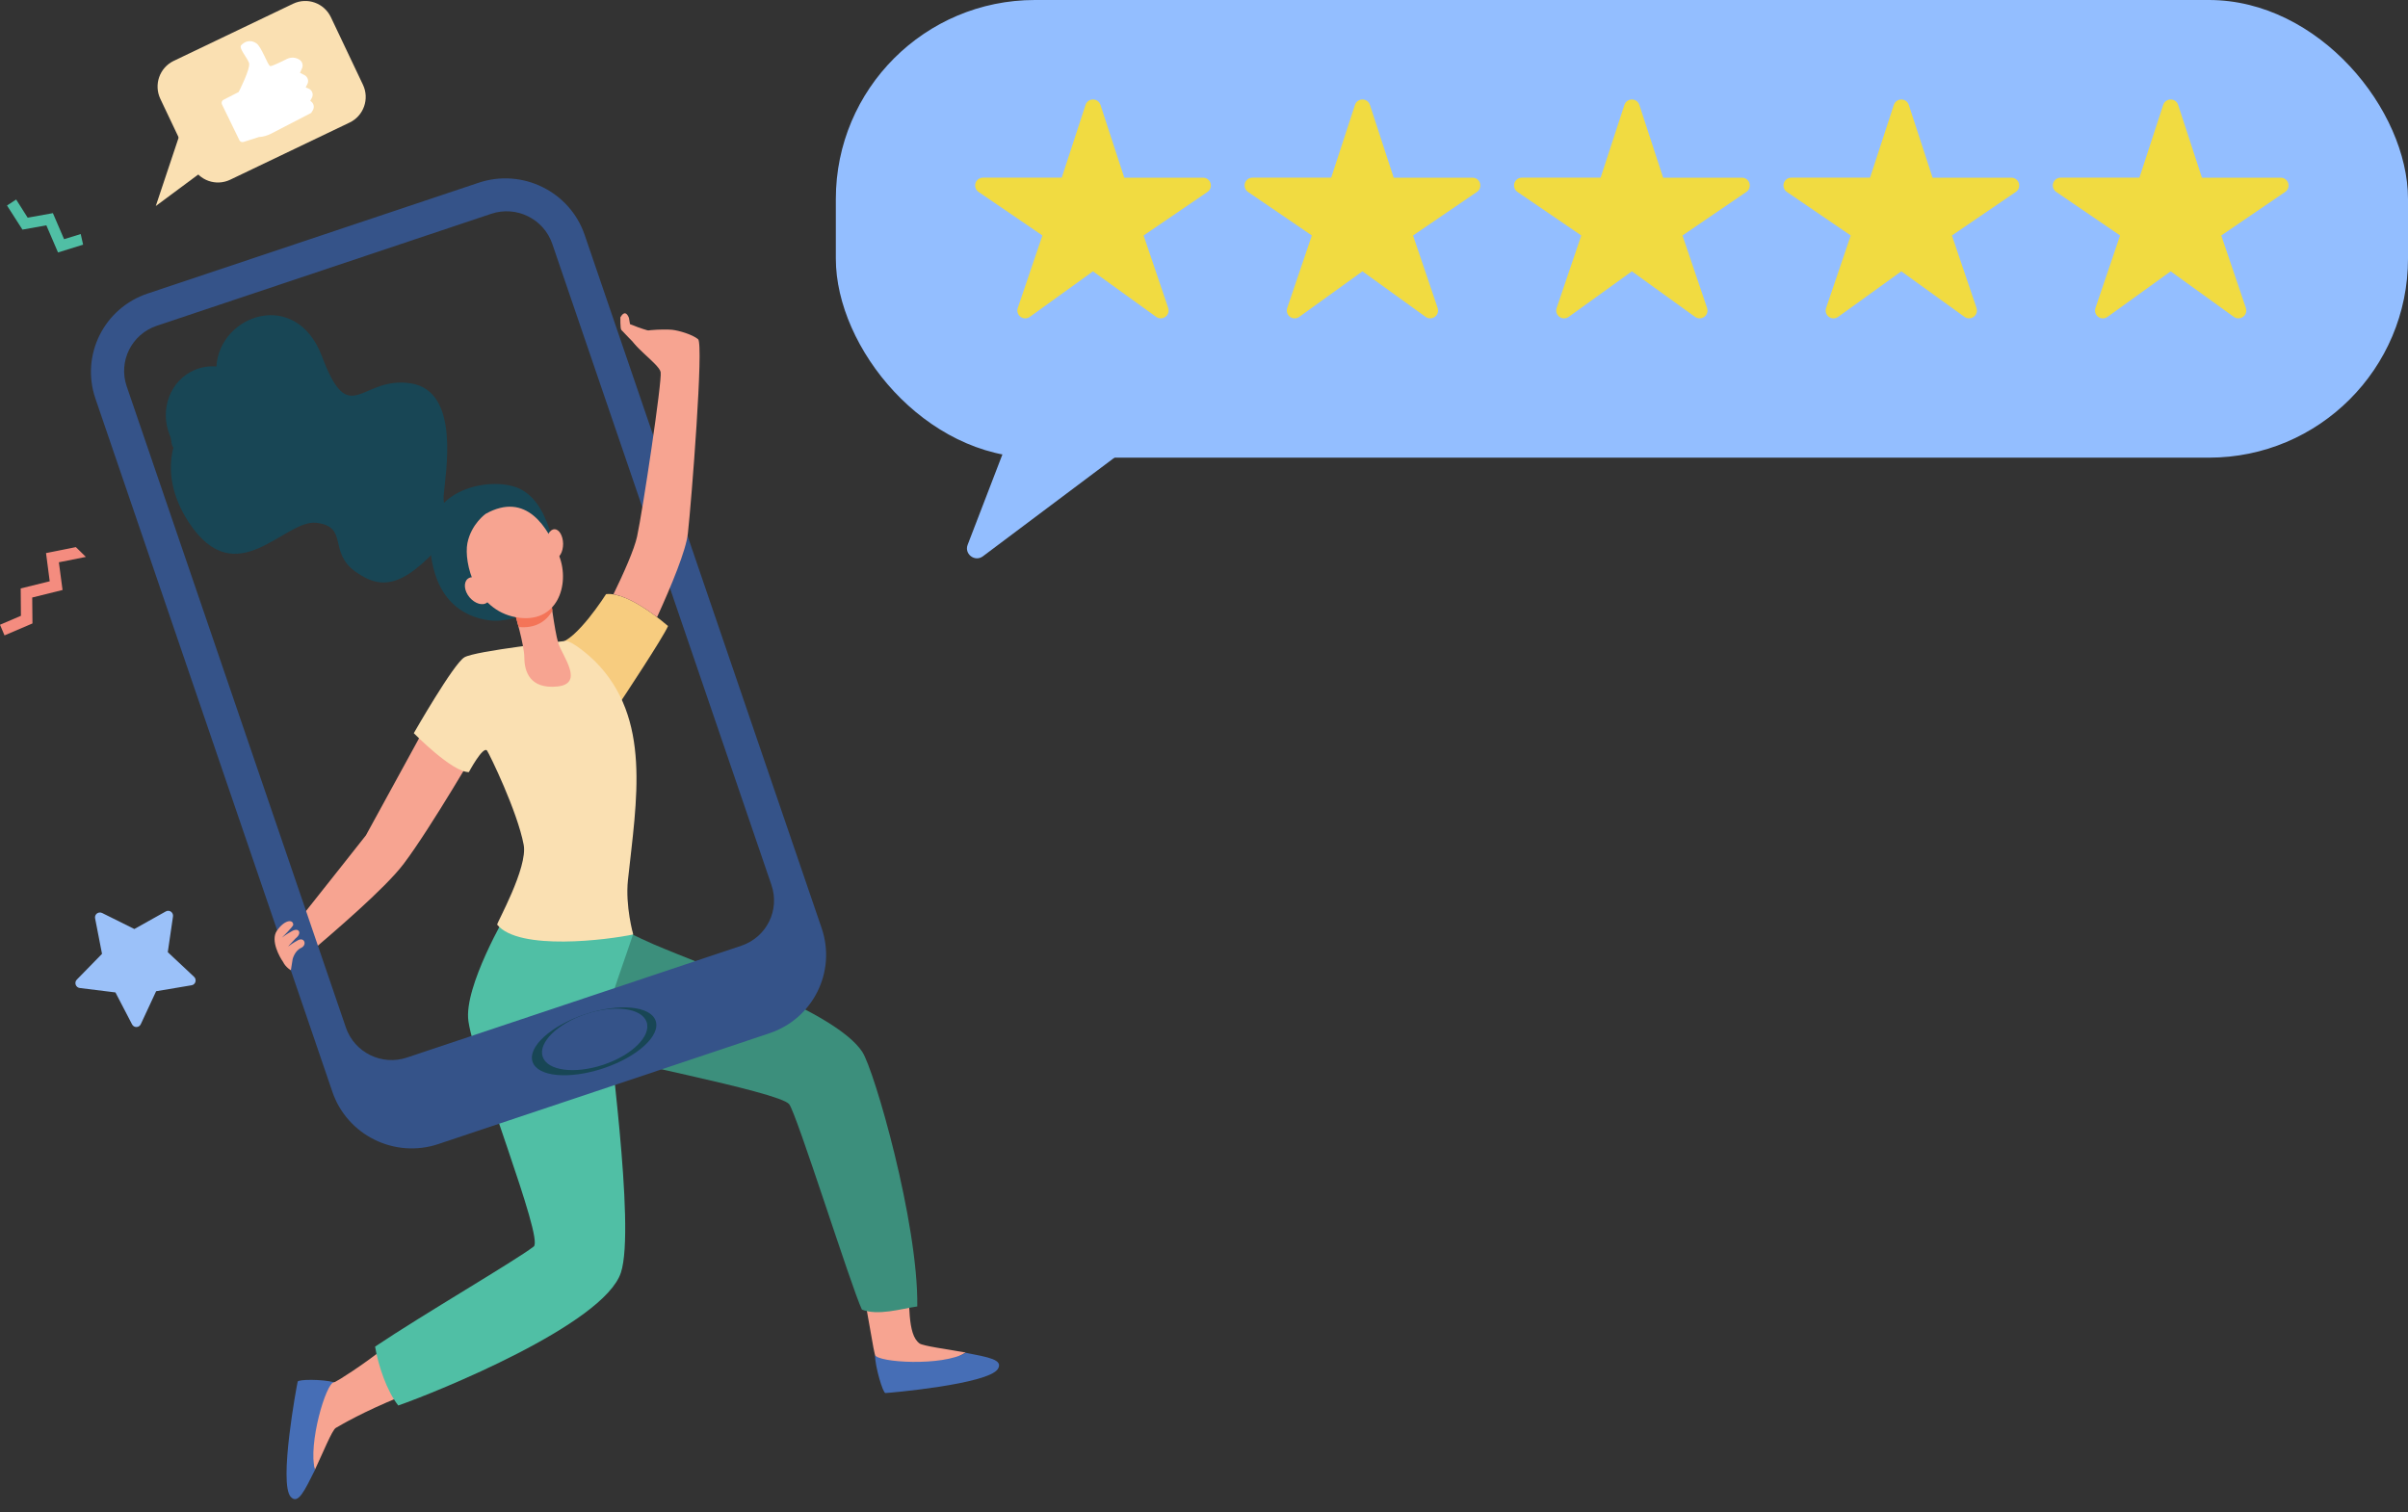 <svg width="121" height="76" viewBox="0 0 121 76" fill="none" xmlns="http://www.w3.org/2000/svg">
<rect x="0" y="0" width="121" height="76" fill="#333333" stroke="none"/>
<path d="M6.638 51.485L5.801 49.876L4.009 49.654C3.805 49.63 3.716 49.378 3.859 49.234L5.126 47.937L4.779 46.154C4.738 45.95 4.947 45.794 5.132 45.884L6.751 46.689L8.329 45.806C8.508 45.704 8.723 45.854 8.693 46.058L8.431 47.853L9.751 49.09C9.9 49.228 9.829 49.486 9.626 49.516L7.845 49.816L7.08 51.461C6.996 51.659 6.733 51.665 6.638 51.485Z" fill="#9BC1F9"/>
<path d="M21.599 27.146C21.629 28.293 21.928 30.76 24.521 31.168C26.128 31.42 28.19 29.968 28.058 28.899C27.927 27.831 27.628 25.117 25.949 24.493C24.545 23.977 21.527 24.583 21.599 27.146Z" fill="#184655"/>
<path d="M43.238 64.276C43.603 65.825 43.896 68.058 44.003 68.178C44.057 68.238 44.158 68.628 44.212 68.688C45.885 69.3 47.361 68.67 48.527 67.974C47.612 67.812 46.381 67.644 46.208 67.518C45.575 67.068 45.724 65.459 45.611 64.018C45.156 64.108 44.057 63.82 43.238 64.276Z" fill="#F7A491"/>
<path d="M43.965 68.094C43.977 68.707 44.365 70.009 44.491 70.009C44.634 70.009 49.666 69.571 50.144 68.797C50.43 68.329 49.654 68.208 48.524 67.986C47.353 68.677 44.102 68.478 43.965 68.094Z" fill="#466EB6"/>
<path d="M19.33 67.734C18.164 68.653 16.987 69.385 16.838 69.451C16.766 69.487 16.366 69.481 16.288 69.517C15.254 70.976 15.463 72.567 15.816 73.881C16.216 73.041 16.688 71.864 16.874 71.762C17.166 71.594 18.212 70.97 20.095 70.201C19.461 69.511 19.551 68.653 19.33 67.734Z" fill="#F7A491"/>
<path d="M21.985 35.408L18.387 41.981C18.387 41.981 15.985 45.024 14.742 46.585C15.011 47.023 15.268 47.473 15.495 47.936C16.726 46.885 19.349 44.652 20.282 43.416C21.662 41.591 24.166 37.263 24.166 37.263L21.985 35.408Z" fill="#F7A491"/>
<path d="M31.549 46.857L27.701 52.56C27.701 52.56 27.479 52.176 28.86 52.686C30.24 53.19 39.126 54.859 39.652 55.489C40.022 55.933 42.777 64.691 43.309 65.814C44.109 66.138 45.269 65.778 46.093 65.657C46.147 61.438 43.924 53.76 43.327 52.86C42 50.849 35.69 48.676 32.845 47.458C32.385 47.26 32.027 47.08 31.806 46.977C31.638 46.893 31.549 46.857 31.549 46.857Z" fill="#3C8F7C"/>
<path d="M16.781 69.466C16.189 69.31 14.994 69.316 14.958 69.436C14.922 69.575 13.99 74.563 14.611 75.229C14.982 75.631 15.305 74.911 15.825 73.878C15.472 72.57 16.38 69.502 16.781 69.466Z" fill="#466EB6"/>
<path d="M30.542 50.869C30.578 50.443 31.486 47.94 31.809 46.967C31.82 46.937 31.581 46.373 31.325 45.562L30.954 45.623L25.486 45.869C25.486 45.869 23.282 49.608 23.538 51.325C23.897 53.72 27.345 62.244 26.819 62.646C25.875 63.372 21.232 66.073 18.848 67.676C19.003 68.606 19.427 69.897 20.013 70.635C21.955 69.957 30.333 66.566 31.199 63.961C31.958 61.661 30.482 51.595 30.542 50.869Z" fill="#50BFA5"/>
<path d="M30.455 29.859C30.455 29.859 28.949 32.236 28.059 32.32L31.202 35.238C31.202 35.238 33.341 32.014 33.568 31.462C33.568 31.468 31.62 29.721 30.455 29.859Z" fill="#F7CC7F"/>
<path d="M31.555 44.219C31.412 45.527 31.818 46.962 31.818 46.962C30.557 47.232 26.075 47.808 24.982 46.47C24.94 46.422 26.535 43.606 26.314 42.454C25.992 40.755 24.587 37.88 24.474 37.724C24.277 37.466 23.56 38.804 23.56 38.804C22.717 38.81 20.793 36.847 20.793 36.847C20.793 36.847 22.783 33.366 23.333 33.036C23.882 32.706 28.406 32.213 28.406 32.213C28.74 32.189 29.649 32.982 29.9 33.234C32.756 36.103 31.985 40.209 31.555 44.219Z" fill="#FAE0B2"/>
<path d="M25.852 30.762C25.852 30.762 26.348 32.4 26.348 33.067C26.354 33.733 26.616 34.639 28.003 34.501C29.389 34.363 28.254 32.959 28.056 32.328C27.859 31.698 27.62 29.699 27.62 29.699L25.852 30.762Z" fill="#F7A491"/>
<path d="M27.758 30.688C27.68 30.142 27.626 29.686 27.626 29.686L25.852 30.748C25.852 30.748 25.953 31.084 26.061 31.51C26.897 31.594 27.453 31.234 27.758 30.688Z" fill="#F47458"/>
<path d="M24.406 25.822C24.406 25.822 23.677 26.333 23.486 27.299C23.301 28.265 23.869 30.648 25.93 31.021C27.992 31.399 28.661 29.394 28.099 27.941C27.538 26.489 26.444 24.688 24.406 25.822Z" fill="#F7A491"/>
<path d="M28.296 27.33C28.296 27.738 28.111 28.068 27.872 28.068C27.639 28.068 27.441 27.744 27.441 27.336C27.441 26.928 27.627 26.598 27.866 26.598C28.099 26.598 28.29 26.928 28.296 27.33Z" fill="#F7A491"/>
<path d="M24.387 29.352C24.656 29.676 24.698 30.09 24.483 30.276C24.262 30.462 23.867 30.342 23.592 30.018C23.323 29.694 23.282 29.28 23.497 29.094C23.718 28.908 24.112 29.028 24.387 29.352Z" fill="#F7A491"/>
<path d="M22.294 24.907C22.378 23.797 23.16 19.655 20.639 19.265C18.117 18.875 17.579 21.636 16.181 17.915C14.884 14.463 11.036 15.802 10.875 18.419C10.51 18.389 10.134 18.443 9.781 18.593C8.55 19.115 7.994 20.598 8.544 21.906C8.634 22.116 8.58 22.32 8.712 22.494C8.419 23.635 8.622 24.938 9.494 26.264C11.89 29.884 14.293 26.072 15.912 26.276C17.531 26.48 16.474 27.753 17.878 28.743C19.282 29.734 20.412 29.476 22.694 26.768L23.256 26.024C23.256 26.024 22.21 26.024 22.294 24.907Z" fill="#184655"/>
<path d="M41.288 46.648C41.013 45.849 29.868 13.231 29.378 11.803C28.631 9.624 26.247 8.447 24.048 9.185L7.424 14.75C5.225 15.482 4.048 17.847 4.795 20.032L16.704 54.877C17.451 57.056 19.835 58.233 22.034 57.494L38.658 51.93C40.857 51.197 42.034 48.833 41.288 46.648ZM37.248 47.53L20.451 53.148C19.184 53.575 17.81 52.896 17.379 51.636L6.366 19.414C5.936 18.153 6.617 16.791 7.884 16.37L24.681 10.746C25.948 10.32 27.323 10.998 27.753 12.259C30.43 20.08 38.527 43.778 38.766 44.481C39.196 45.741 38.521 47.104 37.248 47.53Z" fill="#355389"/>
<path d="M32.946 51.302C33.203 52.052 32.026 53.12 30.317 53.691C28.608 54.261 27.019 54.117 26.762 53.367C26.505 52.616 27.682 51.548 29.391 50.977C31.1 50.407 32.69 50.551 32.946 51.302Z" fill="#184655"/>
<path d="M32.493 51.363C32.732 52.065 31.758 53.031 30.318 53.511C28.878 53.992 27.509 53.812 27.27 53.109C27.031 52.407 28.005 51.441 29.445 50.96C30.886 50.48 32.248 50.66 32.493 51.363Z" fill="#355389"/>
<path d="M14.968 47.255C14.729 47.386 14.568 47.501 14.49 47.561C14.496 47.555 14.496 47.543 14.502 47.537C14.58 47.453 14.849 47.164 14.849 47.164C15.201 46.894 15.016 46.606 14.688 46.786C14.359 46.966 14.168 47.122 14.168 47.122C14.168 47.122 14.741 46.558 14.735 46.474C14.729 46.186 14.299 46.216 13.911 46.78C13.576 47.273 14.072 48.131 14.215 48.329C14.359 48.623 14.616 48.761 14.616 48.761L14.705 48.203C14.705 48.203 14.807 47.783 15.13 47.639C15.446 47.489 15.297 47.074 14.968 47.255Z" fill="#F7A491"/>
<path d="M17.568 6.159L11.563 9.034C10.852 9.371 10.009 9.07 9.668 8.362L8.055 4.965C7.72 4.25 8.019 3.404 8.724 3.062L14.73 0.187C15.441 -0.15 16.283 0.151 16.624 0.859L18.237 4.256C18.578 4.971 18.273 5.823 17.568 6.159Z" fill="#FAE0B2"/>
<path d="M9.113 6.506L7.828 10.354L10.684 8.235L9.113 6.506Z" fill="#FAE0B2"/>
<path d="M11.233 5.015L11.992 4.625C11.992 4.625 12.607 3.43 12.512 3.16C12.416 2.89 11.998 2.428 12.111 2.284C12.231 2.146 12.518 1.936 12.882 2.176C13.145 2.35 13.462 3.31 13.581 3.322C13.653 3.334 14.101 3.124 14.418 2.962C14.627 2.86 14.878 2.878 15.069 3.016C15.195 3.112 15.243 3.28 15.177 3.43L15.075 3.658L15.296 3.772C15.464 3.857 15.529 4.061 15.446 4.223L15.362 4.391L15.505 4.451C15.691 4.529 15.768 4.751 15.667 4.925L15.589 5.069L15.625 5.093C15.768 5.195 15.81 5.387 15.721 5.537L15.637 5.675L13.617 6.72C13.426 6.816 13.223 6.876 13.008 6.888L12.237 7.134C12.153 7.158 12.064 7.122 12.028 7.044L11.155 5.249C11.114 5.165 11.143 5.057 11.233 5.015Z" fill="white"/>
<path d="M3.812 27.496L2.313 27.796L2.498 29.213L1.04 29.573L1.052 30.948L0 31.398L0.227 31.932L1.631 31.332L1.619 30.029L3.143 29.651L2.958 28.258L4.314 27.988L3.812 27.496Z" fill="#F48C7F"/>
<path d="M4.056 11.762L3.22 12.02L2.658 10.712L1.391 10.94L0.812 10.027L0.352 10.328L1.128 11.54L2.329 11.324L2.915 12.687L4.176 12.296L4.056 11.762Z" fill="#50BFA5"/>
<path d="M35.079 17.047C34.786 16.807 34.105 16.608 33.764 16.573C33.424 16.543 31.942 16.543 31.75 16.903C31.559 17.263 33.113 18.277 33.197 18.697C33.28 19.118 32.294 25.666 32.013 26.963C31.876 27.605 31.338 28.812 30.824 29.868C31.559 29.988 32.45 30.589 33.017 31.015C33.74 29.43 34.475 27.653 34.565 26.813C34.75 25.132 35.366 17.293 35.079 17.047Z" fill="#F7A491"/>
<path d="M32.547 17.036L32.583 16.616C32.242 16.52 31.854 16.375 31.657 16.291L31.603 15.973C31.424 15.535 31.233 15.847 31.173 15.949C31.173 15.949 31.161 16.514 31.221 16.58C31.221 16.58 31.884 17.282 32.165 17.546C32.302 17.678 32.75 18.044 32.75 18.044L33.103 17.552L32.547 17.036Z" fill="#F7A491"/>
<rect x="42" width="79" height="23" rx="10" fill="#93BEFF"/>
<path d="M58.328 15.999C58.245 15.999 58.164 15.973 58.097 15.925L54.922 13.636L51.748 15.925C51.68 15.974 51.599 16 51.515 16C51.431 16 51.35 15.973 51.282 15.924C51.215 15.874 51.165 15.805 51.14 15.725C51.114 15.646 51.115 15.56 51.142 15.481L52.38 11.834L49.172 9.645C49.102 9.598 49.05 9.53 49.022 9.451C48.994 9.371 48.993 9.286 49.017 9.205C49.042 9.125 49.092 9.055 49.16 9.005C49.228 8.956 49.31 8.929 49.394 8.928H53.352L54.547 5.272C54.572 5.193 54.623 5.124 54.69 5.075C54.758 5.026 54.839 5 54.922 5C55.006 5 55.087 5.026 55.155 5.075C55.222 5.124 55.272 5.193 55.298 5.272L56.493 8.93H60.451C60.535 8.93 60.618 8.956 60.685 9.006C60.753 9.056 60.803 9.126 60.828 9.206C60.853 9.286 60.852 9.372 60.824 9.451C60.797 9.531 60.744 9.599 60.674 9.646L57.465 11.834L58.702 15.48C58.722 15.539 58.728 15.602 58.718 15.664C58.709 15.726 58.685 15.784 58.649 15.835C58.612 15.885 58.564 15.927 58.508 15.955C58.453 15.984 58.391 15.999 58.328 15.999Z" fill="#F1DB41"/>
<path d="M71.868 15.999C71.784 15.999 71.703 15.973 71.636 15.925L68.462 13.636L65.287 15.925C65.219 15.974 65.138 16 65.054 16C64.97 16 64.889 15.973 64.821 15.924C64.754 15.874 64.704 15.805 64.679 15.725C64.654 15.646 64.654 15.56 64.681 15.481L65.919 11.834L62.711 9.645C62.641 9.598 62.589 9.53 62.561 9.451C62.533 9.371 62.532 9.286 62.557 9.205C62.581 9.125 62.631 9.055 62.699 9.005C62.767 8.956 62.849 8.929 62.933 8.928H66.891L68.086 5.272C68.112 5.193 68.162 5.124 68.229 5.075C68.297 5.026 68.378 5 68.462 5C68.545 5 68.626 5.026 68.694 5.075C68.761 5.124 68.811 5.193 68.837 5.272L70.032 8.93H73.99C74.075 8.93 74.157 8.956 74.225 9.006C74.292 9.056 74.343 9.126 74.368 9.206C74.392 9.286 74.391 9.372 74.363 9.451C74.336 9.531 74.283 9.599 74.213 9.646L71.004 11.834L72.241 15.48C72.261 15.539 72.267 15.602 72.257 15.664C72.248 15.726 72.224 15.784 72.188 15.835C72.151 15.885 72.103 15.927 72.048 15.955C71.992 15.984 71.93 15.999 71.868 15.999Z" fill="#F1DB41"/>
<path d="M85.407 15.999C85.323 15.999 85.242 15.973 85.175 15.925L82.001 13.636L78.826 15.925C78.758 15.974 78.677 16 78.593 16C78.509 16 78.428 15.973 78.36 15.924C78.293 15.874 78.243 15.805 78.218 15.725C78.193 15.646 78.194 15.56 78.22 15.481L79.458 11.834L76.25 9.645C76.18 9.598 76.128 9.53 76.1 9.451C76.072 9.371 76.071 9.286 76.096 9.205C76.121 9.125 76.17 9.055 76.238 9.005C76.306 8.956 76.388 8.929 76.472 8.928H80.43L81.625 5.272C81.651 5.193 81.701 5.124 81.768 5.075C81.836 5.026 81.917 5 82.001 5C82.084 5 82.165 5.026 82.233 5.075C82.3 5.124 82.35 5.193 82.376 5.272L83.571 8.93H87.529C87.614 8.93 87.696 8.956 87.764 9.006C87.832 9.056 87.882 9.126 87.907 9.206C87.931 9.286 87.93 9.372 87.902 9.451C87.875 9.531 87.822 9.599 87.752 9.646L84.543 11.834L85.78 15.48C85.8 15.539 85.806 15.602 85.796 15.664C85.787 15.726 85.763 15.784 85.727 15.835C85.69 15.885 85.642 15.927 85.587 15.955C85.531 15.984 85.469 15.999 85.407 15.999Z" fill="#F1DB41"/>
<path d="M98.946 15.999C98.862 15.999 98.781 15.973 98.714 15.925L95.54 13.636L92.365 15.925C92.298 15.974 92.216 16 92.132 16C92.048 16 91.967 15.973 91.899 15.924C91.832 15.874 91.782 15.805 91.757 15.725C91.732 15.646 91.733 15.56 91.76 15.481L92.998 11.834L89.789 9.645C89.719 9.598 89.667 9.53 89.639 9.451C89.612 9.371 89.61 9.286 89.635 9.205C89.659 9.125 89.709 9.055 89.777 9.005C89.845 8.956 89.927 8.929 90.011 8.928H93.969L95.164 5.272C95.19 5.193 95.24 5.124 95.307 5.075C95.375 5.026 95.456 5 95.54 5C95.623 5 95.704 5.026 95.772 5.075C95.839 5.124 95.89 5.193 95.915 5.272L97.11 8.93H101.068C101.153 8.93 101.235 8.956 101.303 9.006C101.371 9.056 101.421 9.126 101.446 9.206C101.471 9.286 101.469 9.372 101.441 9.451C101.414 9.531 101.361 9.599 101.292 9.646L98.082 11.834L99.319 15.48C99.339 15.539 99.345 15.602 99.335 15.664C99.326 15.726 99.302 15.784 99.266 15.835C99.23 15.885 99.181 15.927 99.126 15.955C99.07 15.984 99.008 15.999 98.946 15.999Z" fill="#F1DB41"/>
<path d="M112.481 15.999C112.398 15.999 112.317 15.973 112.249 15.925L109.075 13.636L105.901 15.925C105.833 15.974 105.751 16 105.667 16C105.583 16 105.502 15.973 105.435 15.924C105.367 15.874 105.317 15.805 105.292 15.725C105.267 15.646 105.268 15.56 105.295 15.481L106.533 11.834L103.324 9.645C103.255 9.598 103.202 9.53 103.174 9.451C103.147 9.371 103.145 9.286 103.17 9.205C103.195 9.125 103.245 9.055 103.312 9.005C103.38 8.956 103.462 8.929 103.546 8.928H107.505L108.699 5.272C108.725 5.193 108.775 5.124 108.843 5.075C108.91 5.026 108.991 5 109.075 5C109.158 5 109.24 5.026 109.307 5.075C109.375 5.124 109.425 5.193 109.45 5.272L110.645 8.93H114.603C114.688 8.93 114.77 8.956 114.838 9.006C114.906 9.056 114.956 9.126 114.981 9.206C115.006 9.286 115.004 9.372 114.977 9.451C114.949 9.531 114.896 9.599 114.827 9.646L111.617 11.834L112.854 15.48C112.874 15.539 112.88 15.602 112.871 15.664C112.861 15.726 112.838 15.784 112.801 15.835C112.765 15.885 112.717 15.927 112.661 15.955C112.605 15.984 112.543 15.999 112.481 15.999Z" fill="#F1DB41"/>
<path d="M48.624 27.378L50.394 22.777C50.459 22.606 50.613 22.485 50.794 22.461L56.102 21.753C56.613 21.685 56.88 22.34 56.468 22.649L49.391 27.957C48.989 28.258 48.444 27.846 48.624 27.378Z" fill="#93BEFF"/>
</svg>
